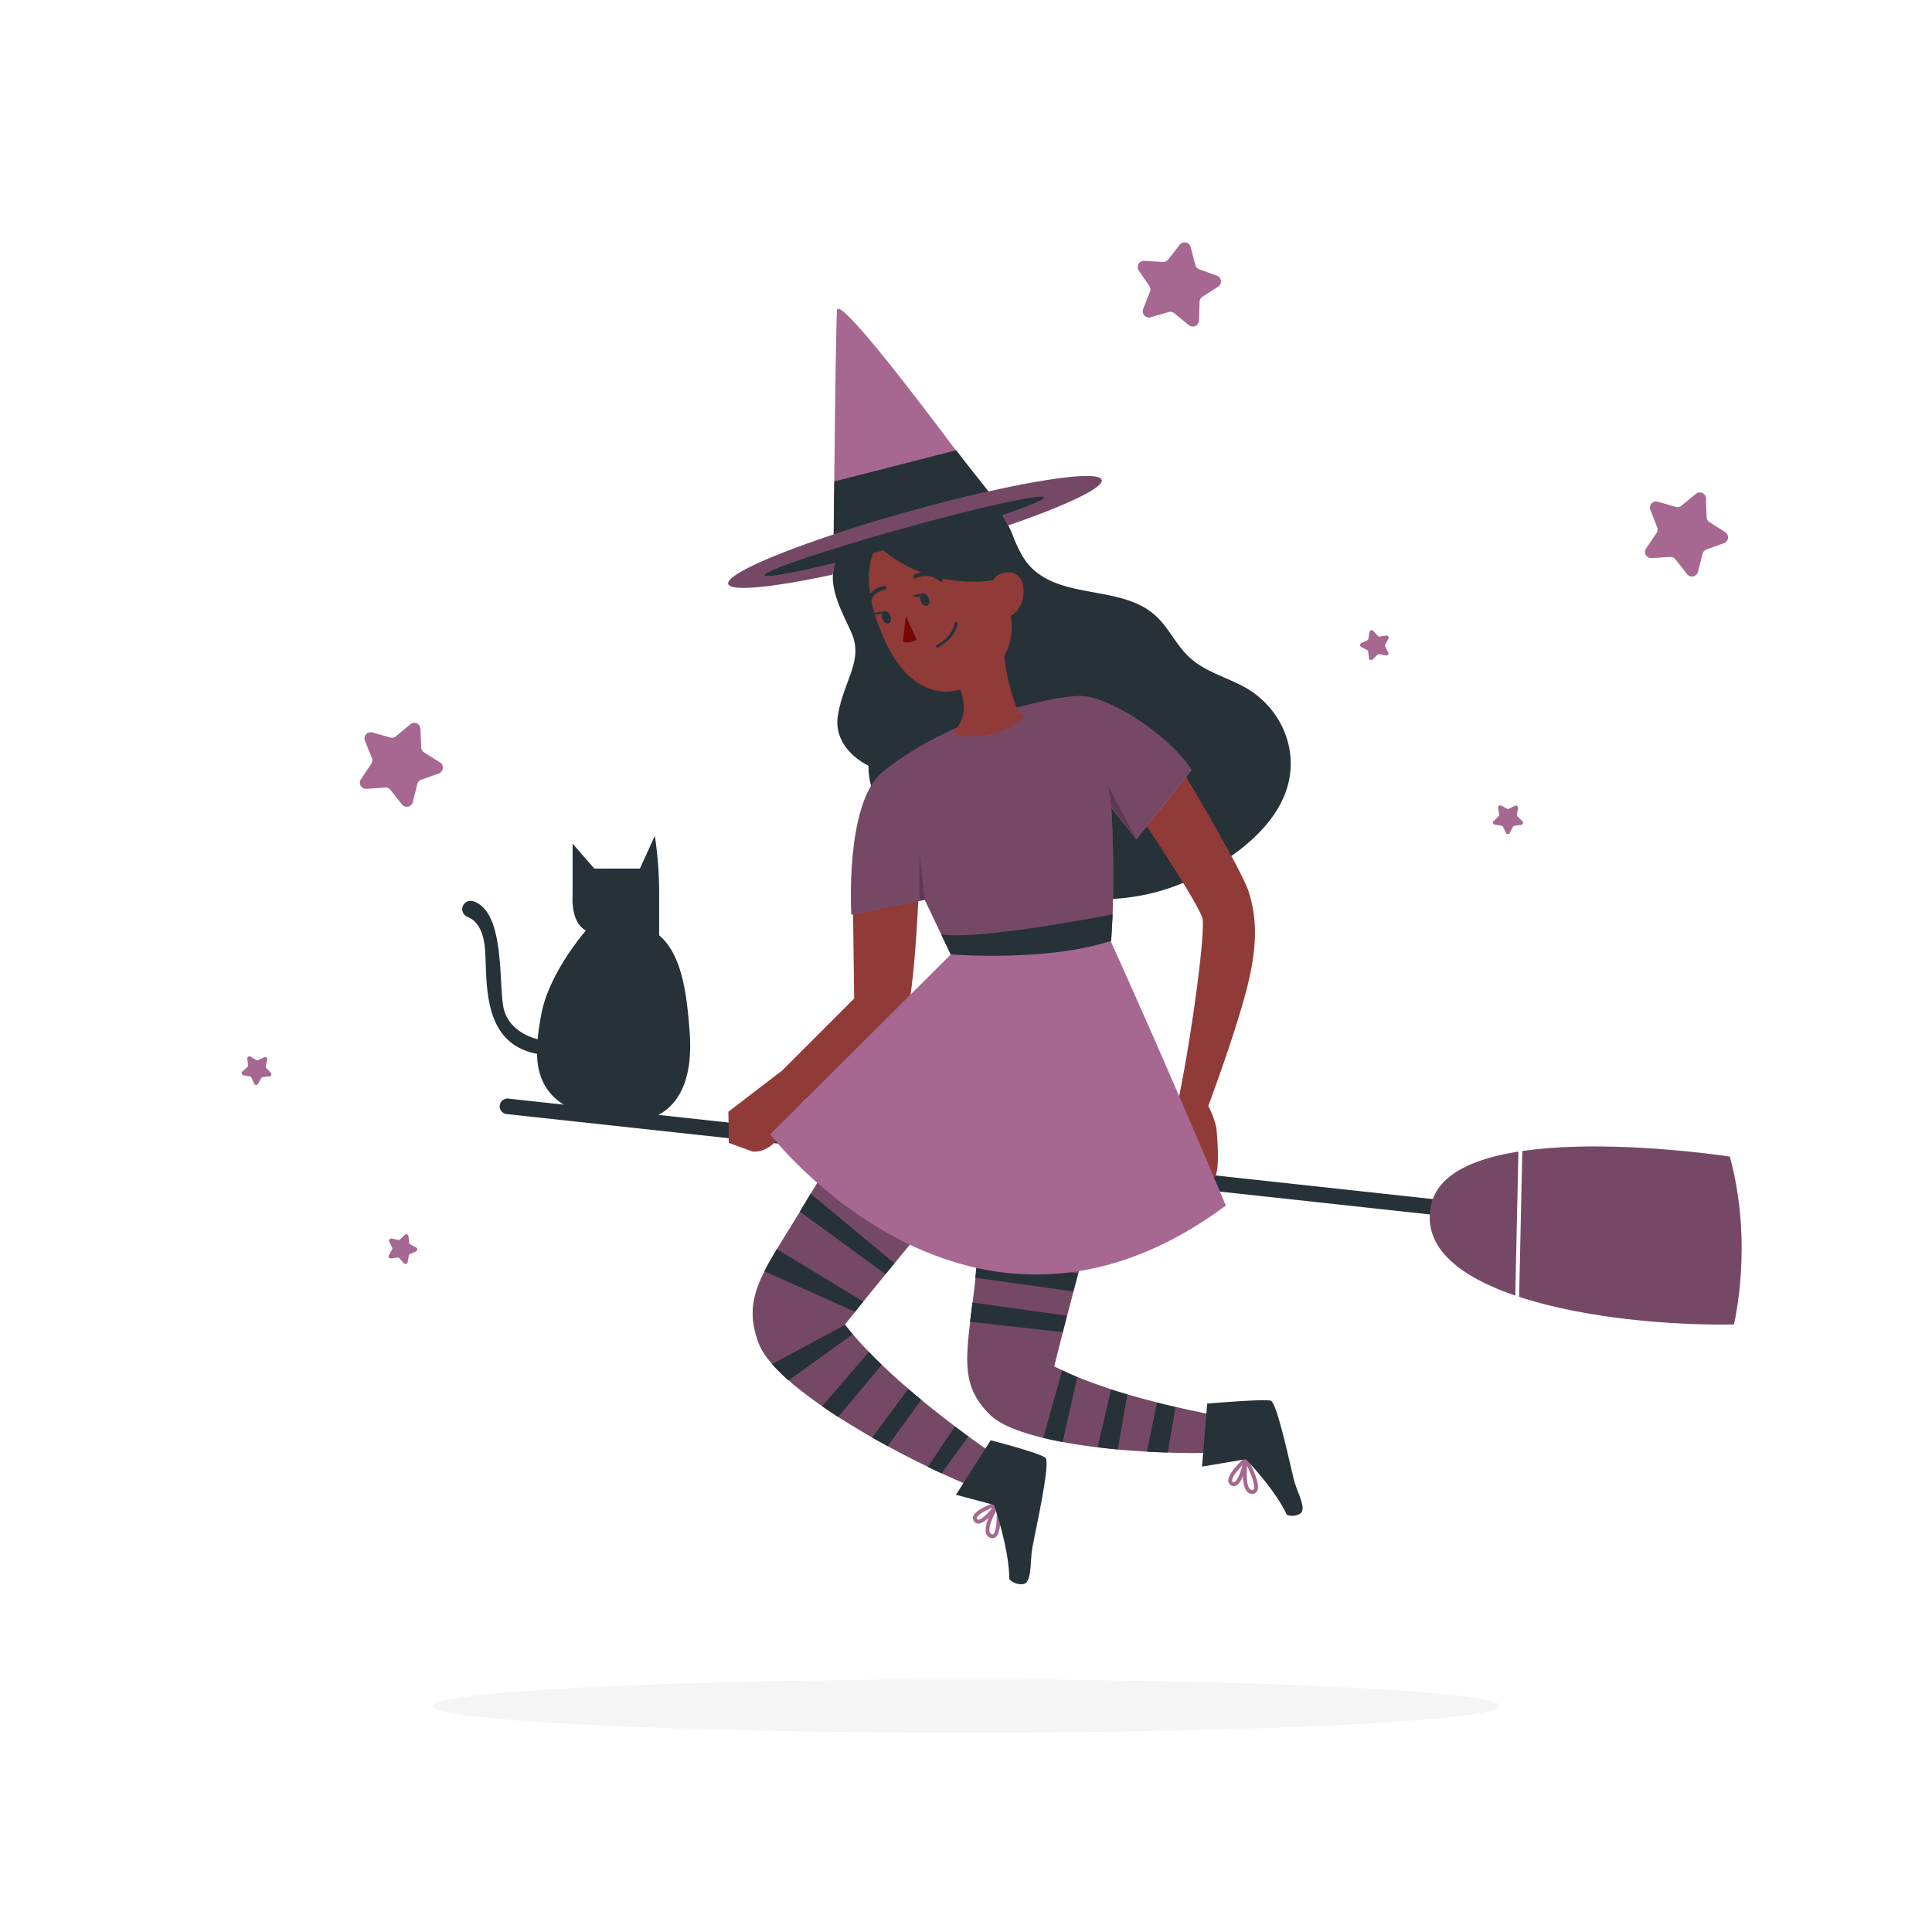 <svg class="animated" id="freepik_stories-witch" xmlns="http://www.w3.org/2000/svg" viewBox="0 0 500 500" version="1.1" xmlns:xlink="http://www.w3.org/1999/xlink" xmlns:svgjs="http://svgjs.com/svgjs"><style>svg#freepik_stories-witch:not(.animated) .animable {opacity: 0;}svg#freepik_stories-witch.animated #freepik--Character--inject-2 {animation: 6s Infinite  linear floating;animation-delay: 0s;}svg#freepik_stories-witch.animated #freepik--Stars--inject-2 {animation: 6s Infinite  linear wind;animation-delay: 0s;}            @keyframes floating {                0% {                    opacity: 1;                    transform: translateY(0px);                }                50% {                    transform: translateY(-10px);                }                100% {                    opacity: 1;                    transform: translateY(0px);                }            }                    @keyframes wind {                0% {                    transform: rotate( 0deg );                }                25% {                    transform: rotate( 1deg );                }                75% {                    transform: rotate( -1deg );                }            }        .animator-hidden { display: none; }</style><g id="freepik--background-complete--inject-2" class="animable animator-hidden" style="transform-origin: 248.605px 222.015px;"><path d="M161.85,107.28a19.69,19.69,0,0,1-25.5-18.58,19.69,19.69,0,0,1,25.51-19,18.8,18.8,0,0,0,0,37.6Z" style="fill: rgb(224, 224, 224); transform-origin: 149.105px 88.489px;" id="elcu1v51ppwzq" class="animable"></path><path d="M95.21,156.44h68.71s-4.47-8.94-7.79-4.85c0,0-11-11.62-15.32-4.22,0,0-13.29-20.05-16.48-7.79,0,0-17.24-18.39-17.11,4,0,0-8.31-8-8.69,2.43C98.53,146,93.17,145.46,95.21,156.44Z" style="fill: rgb(230, 230, 230); transform-origin: 129.333px 144.457px;" id="elay0vqfnhwvt" class="animable"></path><path d="M424.39,268.28H355.67s4.47-8.94,7.79-4.85c0,0,11-11.62,15.33-4.21,0,0,13.28-20.06,16.48-7.79,0,0,17.24-18.4,17.11,3.95,0,0,8.3-8,8.69,2.43C421.07,257.81,426.43,257.3,424.39,268.28Z" style="fill: rgb(230, 230, 230); transform-origin: 390.262px 256.294px;" id="eldcepom0mpd" class="animable"></path><path d="M320.45,124.91h50.06s-4.11-6.46-6.81-4.11c0,0-8.58-7.88-12.7-2.71,0,0-10.34-13.63-13.63-5,0,0-7.29-6-10.58-4.7s-4.11,6.58-2.58,11C324.21,119.39,320,120.56,320.45,124.91Z" style="fill: rgb(230, 230, 230); transform-origin: 345.463px 116.558px;" id="eluxh3r6jgli9" class="animable"></path><rect x="150.04" y="388.78" width="23.18" height="0.25" style="fill: rgb(235, 235, 235); transform-origin: 161.63px 388.905px;" id="elcm12fuv9ha" class="animable"></rect><path d="M237,337.8H43.91a5.71,5.71,0,0,1-5.7-5.71V60.66A5.71,5.71,0,0,1,43.91,55H237a5.71,5.71,0,0,1,5.71,5.71h0V332.09A5.71,5.71,0,0,1,237,337.8ZM43.91,55.2a5.46,5.46,0,0,0-5.45,5.46V332.09a5.46,5.46,0,0,0,5.45,5.46H237a5.48,5.48,0,0,0,5.46-5.46V60.66A5.48,5.48,0,0,0,237,55.2Z" style="fill: rgb(235, 235, 235); transform-origin: 140.46px 196.4px;" id="elkvpt81hb5u" class="animable"></path><path d="M453.31,337.8H260.21a5.73,5.73,0,0,1-5.71-5.71V60.66A5.72,5.72,0,0,1,260.21,55h193.1A5.71,5.71,0,0,1,459,60.66V332.09A5.7,5.7,0,0,1,453.31,337.8ZM260.21,55.2a5.48,5.48,0,0,0-5.46,5.46V332.09a5.48,5.48,0,0,0,5.46,5.46h193.1a5.48,5.48,0,0,0,5.46-5.46V60.66a5.48,5.48,0,0,0-5.46-5.46Z" style="fill: rgb(235, 235, 235); transform-origin: 356.75px 196.4px;" id="elrsw38kcnsd" class="animable"></path></g><g id="freepik--Shadow--inject-2" class="animable" style="transform-origin: 250px 441.515px;"><path d="M388.15,441.52c0,3.81-61.85,6.9-138.15,6.9s-138.15-3.09-138.15-6.9,61.85-6.91,138.15-6.91S388.15,437.7,388.15,441.52Z" style="fill: rgb(245, 245, 245); transform-origin: 250px 441.515px;" id="eliij7ge4n9x" class="animable"></path></g><g id="freepik--Character--inject-2" class="animable" style="transform-origin: 285.173px 244.957px;"><path d="M390.26,316.47h-.21L131.12,288.32a2,2,0,0,1,.43-4l258.93,28.14a2,2,0,0,1-.22,4Z" style="fill: rgb(38, 50, 56); transform-origin: 260.848px 300.389px;" id="elfwwc9jchi0n" class="animable"></path><path d="M447.67,299.33s-71.57-11.05-77.21,12.2,43.72,31.75,78.26,31.24C448.72,342.77,453.87,322,447.67,299.33Z" style="fill: rgb(166, 104, 145); transform-origin: 410.372px 319.749px;" id="elt5z0tn946j" class="animable"></path><g id="elyhtzvqfivj"><path d="M447.67,299.33s-71.57-11.05-77.21,12.2,43.72,31.75,78.26,31.24C448.72,342.77,453.87,322,447.67,299.33Z" style="opacity: 0.3; transform-origin: 410.372px 319.749px;" class="animable"></path></g><line x1="393.47" y1="297.96" x2="392.65" y2="335.46" style="fill: none; stroke: rgb(255, 255, 255); stroke-linecap: round; stroke-linejoin: round; transform-origin: 393.06px 316.71px;" id="elqtes2ksr85" class="animable"></line><path d="M265,242.35s-42.9,45.59-54.72,65.78-18.81,26.65-13.93,39.55,43.89,33.73,63.54,40.16l.13-9.51S232,360,218.63,342.79c0,0,34.49-43.34,47.46-55.24s19.06-21.08,19.06-21.08Z" style="fill: rgb(166, 104, 145); transform-origin: 239.964px 315.095px;" id="elmwx06pkelw" class="animable"></path><g id="elcoaatki30y"><path d="M285.15,266.48s-6.08,9.18-19,21.07c-7.82,7.17-23.44,25.74-34.62,39.38l-2.32,2.83c-2.18,2.67-4.13,5.08-5.75,7.08l-2.13,2.65-2.64,3.3.06.08c.63.81,1.3,1.63,2,2.44,1.29,1.53,2.69,3.06,4.16,4.57q1.62,1.69,3.35,3.35c2.21,2.13,4.52,4.21,6.84,6.21,1.12,1,2.24,1.92,3.36,2.83,3,2.52,6,4.85,8.74,6.91l.93.69,1.69,1.27.83.61c5.54,4.05,9.39,6.58,9.39,6.58l-.14,9.52a154.22,154.22,0,0,1-16.17-6.54c-1.17-.54-2.35-1.1-3.55-1.68-3.43-1.66-6.95-3.46-10.42-5.36-1.35-.73-2.68-1.48-4-2.23-3-1.74-6-3.52-8.78-5.32-1.43-.93-2.83-1.86-4.17-2.79a95.4,95.4,0,0,1-8.67-6.68,45.42,45.42,0,0,1-4.29-4.23,18.35,18.35,0,0,1-3.47-5.33c-2.67-7.05-1.79-12.19,1.49-18.69.9-1.79,2-3.67,3.22-5.74,1.7-2.84,3.71-6,6-9.7.89-1.46,1.82-3,2.78-4.64l.47-.79c11.82-20.19,54.1-61.72,54.1-61.72Z" style="opacity: 0.3; transform-origin: 239.978px 317.13px;" class="animable"></path></g><path d="M250.6,371.75l-6.92,9.56c-1.17-.54-2.35-1.1-3.55-1.68l7-10.45.93.69,1.69,1.27Z" style="fill: rgb(38, 50, 56); transform-origin: 245.365px 375.245px;" id="eld8djv2spppp" class="animable"></path><path d="M238.41,362.27l-8.7,12c-1.35-.73-2.68-1.48-4-2.23l9.35-12.6C236.17,360.41,237.29,361.36,238.41,362.27Z" style="fill: rgb(38, 50, 56); transform-origin: 232.06px 366.855px;" id="el30ojh5qcao8" class="animable"></path><path d="M228.21,353.23l-11.29,13.49c-1.43-.93-2.83-1.86-4.17-2.79l12.11-14.05Q226.48,351.58,228.21,353.23Z" style="fill: rgb(38, 50, 56); transform-origin: 220.48px 358.3px;" id="eln2lti9vns5f" class="animable"></path><path d="M220.7,345.31l-16.62,11.94a45.42,45.42,0,0,1-4.29-4.23l18.91-10.15C219.33,343.68,220,344.5,220.7,345.31Z" style="fill: rgb(38, 50, 56); transform-origin: 210.245px 350.06px;" id="elmgnfgpyxgt" class="animable"></path><path d="M223.41,336.84l-2.13,2.65L197.81,329c.9-1.79,2-3.67,3.22-5.74Z" style="fill: rgb(38, 50, 56); transform-origin: 210.61px 331.375px;" id="elg31n2c8rn0n" class="animable"></path><path d="M231.48,326.93l-2.32,2.83L207,313.56c.89-1.46,1.82-3,2.78-4.64Z" style="fill: rgb(38, 50, 56); transform-origin: 219.24px 319.34px;" id="el1nfq26b5kzx" class="animable"></path><path d="M324,375.3a159.83,159.83,0,0,1-21.74.61c-1.78-.05-3.59-.13-5.4-.23-2.51-.14-5-.33-7.54-.56-1.76-.16-3.51-.35-5.23-.56-3.14-.38-6.19-.83-9.06-1.37-1.75-.32-3.43-.68-5-1.06-6.3-1.52-11.3-3.5-13.82-6-6.64-6.55-6.5-12.65-5.12-24.06.19-1.56.4-3.22.62-5,.25-2,.51-4.12.76-6.41.09-.83.18-1.68.27-2.56s.18-1.6.3-2.47c3.15-22.62,20.07-72.72,20.07-72.72l24.12,12.43s.17,9.79-6.05,24.56c-3.28,7.78-8.2,25-12.11,39.64-.43,1.59-.85,3.15-1.25,4.67-.59,2.21-1.14,4.32-1.65,6.28-.39,1.51-.76,2.93-1.09,4.24-1.39,5.39-2.25,8.88-2.25,8.88.67.35,1.37.7,2.08,1,1.26.6,2.58,1.19,3.94,1.75,2.79,1.15,5.74,2.22,8.72,3.19,1.4.45,2.81.89,4.22,1.3,2.6.77,5.19,1.48,7.69,2.11,1.65.42,3.25.8,4.79,1.15h0c9.24,2.15,16.25,3.21,16.25,3.21Z" style="fill: rgb(166, 104, 145); transform-origin: 287.164px 314.474px;" id="el5vokhgbsi" class="animable"></path><g id="el3kaf655ztqr"><path d="M324,375.3a159.83,159.83,0,0,1-21.74.61c-1.78-.05-3.59-.13-5.4-.23-2.51-.14-5-.33-7.54-.56-1.76-.16-3.51-.35-5.23-.56-3.14-.38-6.19-.83-9.06-1.37-1.75-.32-3.43-.68-5-1.06-6.3-1.52-11.3-3.5-13.82-6-6.64-6.55-6.5-12.65-5.12-24.06.19-1.56.4-3.22.62-5,.25-2,.51-4.12.76-6.41.09-.83.18-1.68.27-2.56s.18-1.6.3-2.47c3.15-22.62,20.07-72.72,20.07-72.72l22.47,15s1.82,7.21-4.4,22c-3.28,7.78-8.2,25-12.11,39.64-.43,1.59-.85,3.15-1.25,4.67-.59,2.21-1.14,4.32-1.65,6.28-.39,1.51-.76,2.93-1.09,4.24-1.39,5.39-2.25,8.88-2.25,8.88.67.35,1.37.7,2.08,1,1.26.6,2.58,1.19,3.94,1.75,2.79,1.15,5.74,2.22,8.72,3.19,1.4.45,2.81.89,4.22,1.3,2.6.77,5.19,1.48,7.69,2.11,1.65.42,3.25.8,4.79,1.15h0c9.24,2.15,16.25,3.21,16.25,3.21Z" style="opacity: 0.3; transform-origin: 287.164px 314.474px;" class="animable"></path></g><path d="M304.22,364.17l-2,11.74c-1.78-.05-3.59-.13-5.4-.23L299.43,363C301.08,363.44,302.68,363.82,304.22,364.17Z" style="fill: rgb(38, 50, 56); transform-origin: 300.52px 369.455px;" id="eltku8304x57i" class="animable"></path><path d="M291.74,360.91l-2.44,14.21c-1.76-.16-3.51-.35-5.23-.56l3.45-14.95C288.92,360.06,290.33,360.5,291.74,360.91Z" style="fill: rgb(38, 50, 56); transform-origin: 287.905px 367.365px;" id="elqjvlbrs0il" class="animable"></path><path d="M278.8,356.42,275,373.19c-1.75-.32-3.43-.68-5-1.06l4.88-17.46C276.12,355.27,277.44,355.86,278.8,356.42Z" style="fill: rgb(38, 50, 56); transform-origin: 274.4px 363.93px;" id="eluj0qm2d1ej" class="animable"></path><path d="M279,329.56c-.43,1.59-.85,3.15-1.25,4.67l-25.35-3.55c.09-.83.18-1.68.27-2.56s.18-1.6.3-2.47Z" style="fill: rgb(38, 50, 56); transform-origin: 265.7px 329.94px;" id="el3w3q3b7dc58" class="animable"></path><path d="M276.12,340.51c-.39,1.51-.76,2.93-1.09,4.24l-24-2.67c.19-1.56.4-3.22.62-5Z" style="fill: rgb(38, 50, 56); transform-origin: 263.575px 340.915px;" id="el7kbb8qm5lo9" class="animable"></path><path d="M326.38,180.87A23.45,23.45,0,0,0,324,179c-5.29-3.61-11.9-4.63-16.6-9.29-3.22-3.19-5.14-7.55-8.53-10.55-8.54-7.55-23.18-4.13-31.55-11.86-2.3-2.13-3.62-4.9-4.82-7.72-2.75-7.57-8.42-14.81-15-15.59-17.05-2-24.53,14.76-24.53,14.76-13.06,6.95-5.56,18.1-2.54,25.19s-2.07,12.17-3.56,21.1,7.89,13.12,7.89,13.12c0,18,22.59,27.64,45.25,29.39,1.2,2,2.54,3.7,4.17,4.05a54.64,54.64,0,0,0,36.48-5.21c12.11-6.33,25.85-17.45,23-32.82A23,23,0,0,0,326.38,180.87Z" style="fill: rgb(38, 50, 56); transform-origin: 274.788px 178.268px;" id="el9x318pxj637" class="animable"></path><path d="M238,224.88S237,257.62,234.14,264s-28.76,22.43-28.76,22.43l-3-9.34,18.68-18.68-.46-35S232.66,218.13,238,224.88Z" style="fill: rgb(145, 59, 56); transform-origin: 220.19px 253.937px;" id="el704jlbbb86f" class="animable"></path><path d="M295.53,211.9s14.56,21.8,15.65,25.72-4.87,46-8.95,57.89c0,0,.83,5.06,2.65,6.47s7.46,4.12,9.31,2.78.59-13,.59-13a23.71,23.71,0,0,0-2.08-5.53s7.18-19.15,10.13-31,2.13-18.55.38-24.31-18.28-33.33-18.28-33.33Z" style="fill: rgb(145, 59, 56); transform-origin: 310.158px 251.356px;" id="elaomvvozqms4" class="animable"></path><path d="M322.45,377.64s-5.72,5.1-3.62,6.34S322.45,377.64,322.45,377.64Z" style="fill: none; stroke: rgb(166, 104, 145); stroke-miterlimit: 10; transform-origin: 320.408px 380.879px;" id="eleks5ifguirb" class="animable"></path><path d="M322.45,377.64s-1.33,8.48,1.63,8.48S322.45,377.64,322.45,377.64Z" style="fill: none; stroke: rgb(166, 104, 145); stroke-miterlimit: 10; transform-origin: 323.613px 381.88px;" id="elgjnlygpi8mw" class="animable"></path><path d="M312.42,363.25l-1.34,16.31,11.37-1.92S330.17,385.71,333,392a3.83,3.83,0,0,0,3.4-.23c1.88-1-.48-5.19-1.36-8.2s-4.47-20.58-6.18-21.08S312.42,363.25,312.42,363.25Z" style="fill: rgb(38, 50, 56); transform-origin: 324.094px 377.333px;" id="elw129uqu2b9l" class="animable"></path><path d="M258.34,389.08s-7.29,2.37-5.86,4.34S258.34,389.08,258.34,389.08Z" style="fill: none; stroke: rgb(166, 104, 145); stroke-miterlimit: 10; transform-origin: 255.317px 391.441px;" id="elwi6uzm5aq8k" class="animable"></path><path d="M258.34,389.08s-4.64,7.23-1.92,8.42S258.34,389.08,258.34,389.08Z" style="fill: none; stroke: rgb(166, 104, 145); stroke-miterlimit: 10; transform-origin: 257.007px 393.341px;" id="elt5rt8p0gscb" class="animable"></path><path d="M256.4,372.74l-9,14.1,9.86,2.64s4,11.6,3.93,19.17a4.17,4.17,0,0,0,3.5,1.32c2.34-.15,1.89-5.4,2.39-8.81s4.95-22.6,3.47-23.88S256.4,372.74,256.4,372.74Z" style="fill: rgb(38, 50, 56); transform-origin: 259.125px 391.366px;" id="elgoe5hhllnbh" class="animable"></path><path d="M202.37,277.09l-13.86,10.62.09,8.06,6.14,2.24s4.48.73,7.63-4.95a41.14,41.14,0,0,1,6-8.54Z" style="fill: rgb(145, 59, 56); transform-origin: 198.44px 287.565px;" id="elld6v6mhx9t" class="animable"></path><path d="M264.19,182.83s11.59-3.19,16.39-2.7c7.22.75,21.57,9.7,27.85,19.07l-14.34,18.05L287.62,209s1.91,30.41-1.77,47.48c0,0-3.85,16-7.75,38.84,0,0-1.14,2.33-4.44,1.81S263,289.82,258,283.75s-5.7-16.36-4.95-22l-13.72-28.88-19,3.84s-1.73-28.33,7.89-36.79C228.26,199.92,241.5,188.09,264.19,182.83Z" style="fill: rgb(166, 104, 145); transform-origin: 264.319px 238.642px;" id="el885dglezffp" class="animable"></path><g id="el4njk7npvpj7"><path d="M264.19,182.73s11.59-3.19,16.39-2.69c7.22.74,21.57,9.69,27.85,19.06l-14.34,18.06-6.47-8.3s1.91,30.42-1.77,47.49c0,0-3.85,16-7.75,38.84,0,0-1.14,2.33-4.44,1.8S263,289.72,258,283.66s-5.7-16.37-4.95-22l-13.72-28.79-19,3.84s-1.73-28.42,7.89-36.89C228.26,199.82,241.5,188,264.19,182.73Z" style="opacity: 0.3; transform-origin: 264.319px 238.528px;" class="animable"></path></g><g id="elwveg78h1x4"><polygon points="294.09 217.16 286.8 203.42 287.62 208.87 294.09 217.16" style="opacity: 0.2; transform-origin: 290.445px 210.29px;" class="animable"></polygon></g><g id="elegpb28pct8e"><polygon points="239.33 232.87 237.96 220.61 237.96 233.15 239.33 232.87" style="opacity: 0.2; transform-origin: 238.645px 226.88px;" class="animable"></polygon></g><path d="M247.51,245.57l-48.19,48S251.16,361,317.24,312c0,0-13.37-32.09-30.12-69.18Z" style="fill: rgb(166, 104, 145); transform-origin: 258.28px 286.334px;" id="elpxe005hhhsk" class="animable"></path><path d="M246.05,247s24.87,2,41.51-3.51l.38-6.87s-34.11,6.8-44.37,5.17Z" style="fill: rgb(38, 50, 56); transform-origin: 265.755px 241.987px;" id="el6gk7bxntipq" class="animable"></path><path d="M265,185.65c-8.57,6.89-16.26,4.85-18.66,3.94,5.3-4,2.16-11.17,2.16-11.17s-11.74,4.69-19.61-12.91-1.78-24.36-1.78-24.36c13.27,12.24,29.93,9,29.93,9,1.18-2.4,6.92-3.48,7.7,1.33.95,5.89-3.18,7.9-3.18,7.9a15.89,15.89,0,0,1-1.67,10.48,57,57,0,0,0,2.81,12.26A9,9,0,0,0,265,185.65Z" style="fill: rgb(145, 59, 56); transform-origin: 244.931px 165.87px;" id="elr5xic2i8oz" class="animable"></path><path d="M242.62,167.26s4.19-2.08,4.85-6" style="fill: none; stroke: rgb(38, 50, 56); stroke-linecap: round; stroke-linejoin: round; stroke-width: 0.75px; transform-origin: 245.045px 164.26px;" id="elifrsqpl18id" class="animable"></path><path d="M236.81,149.19a6.13,6.13,0,0,1,6.68.83" style="fill: none; stroke: rgb(38, 50, 56); stroke-linecap: round; stroke-linejoin: round; transform-origin: 240.15px 149.29px;" id="eld0dwoe4yi3g" class="animable"></path><path d="M225,155.41s.22-2.54,3.89-3.3" style="fill: none; stroke: rgb(38, 50, 56); stroke-linecap: round; stroke-linejoin: round; transform-origin: 226.945px 153.76px;" id="el6gffjbx35qf" class="animable"></path><path d="M240.33,154.75c.37.85.22,1.74-.34,2s-1.3-.26-1.66-1.11-.22-1.74.33-2S240,153.9,240.33,154.75Z" style="fill: rgb(38, 50, 56); transform-origin: 239.332px 155.195px;" id="elbuof47foy88" class="animable"></path><path d="M238.66,153.64l-2.54.42S237.74,155.21,238.66,153.64Z" style="fill: rgb(38, 50, 56); transform-origin: 237.39px 154.053px;" id="el7iybvqnlfb2" class="animable"></path><path d="M230.38,159.3c.37.85.22,1.74-.33,2s-1.3-.25-1.67-1.1-.22-1.74.33-2S230,158.45,230.38,159.3Z" style="fill: rgb(38, 50, 56); transform-origin: 229.38px 159.75px;" id="el3fb2niifxq5" class="animable"></path><path d="M228.66,158.2l-2.54.42A1.72,1.72,0,0,0,228.66,158.2Z" style="fill: rgb(38, 50, 56); transform-origin: 227.39px 158.602px;" id="els5j0oktj2t" class="animable"></path><path d="M237.22,165.53l-2.77-6.07-.79,6.66A4.42,4.42,0,0,0,237.22,165.53Z" style="fill: rgb(116, 6, 6); transform-origin: 235.44px 162.862px;" id="elwnnhq8gax9j" class="animable"></path><path d="M259.12,132.88l-46.46,11.57s3.05.15,3.1-6.15c0-3.92.09-8.65.14-13.7.21-19.66.52-44.19.75-44.54,1.36-2.07,18,19.49,30.73,36.47,3,4,5.73,7.71,8,10.83C259.26,132.62,259.12,132.88,259.12,132.88Z" style="fill: rgb(166, 104, 145); transform-origin: 235.89px 112.186px;" id="elintaqkjg9un" class="animable"></path><path d="M255.87,127.24,215.76,138.3c0-3.92.09-8.65.14-13.7l31.58-8.07C250.53,120.61,253.58,124.26,255.87,127.24Z" style="fill: rgb(38, 50, 56); transform-origin: 235.815px 127.415px;" id="elzf90sdnksq" class="animable"></path><path d="M260.86,136c-.94-1.85-2.08-4-2.08-4L218.13,142.3a12.37,12.37,0,0,0-2.65,6.4c-15.38,3.32-26.42,4.43-27,2.42-.81-2.93,20.16-11.33,46.84-18.76s49-11.1,49.79-8.17C285.68,126.21,275.82,130.85,260.86,136Z" style="fill: rgb(166, 104, 145); transform-origin: 236.795px 137.652px;" id="el5y17iwyx9j8" class="animable"></path><g id="elklak80fe6ie"><path d="M260.86,136c-.94-1.85-2.08-4-2.08-4l-40.41,10.19a15,15,0,0,0-2.89,6.54c-15.38,3.32-26.42,4.43-27,2.42-.81-2.93,20.16-11.33,46.84-18.76s49-11.1,49.79-8.17C285.68,126.21,275.82,130.85,260.86,136Z" style="opacity: 0.3; transform-origin: 236.795px 137.682px;" class="animable"></path></g><path d="M270.19,128.73c.3,1.1-15.64,6.5-35.61,12.07s-36.41,9.18-36.72,8.09,15.64-6.51,35.61-12.07S269.88,127.63,270.19,128.73Z" style="fill: rgb(38, 50, 56); transform-origin: 234.025px 138.809px;" id="el38awxul2hof" class="animable"></path><path d="M178.47,266.93c-.71-9.21-1.82-19.73-7.88-24.88l0-10.15h0a99.83,99.83,0,0,0-1.12-15.6l-3.86,8.49h-11.8l-5.62-6.45v13.29s-.64,7,3.4,9.15v.08c-1,1.17-9.67,11.5-11.52,21.73-.39,2.16-.74,4.29-.93,6.36-2.36-.61-7.92-2.67-8.92-8.63-1.14-6.89.31-24.52-7.77-27.08a2.18,2.18,0,0,0-2.83,2.08,2.21,2.21,0,0,0,1.43,2c1.56.61,3.91,2.44,4.42,7.86.78,8.08-1.3,24.77,13.51,27.55.14,6.79,2.89,12.61,12.71,15.88C166.14,293.48,180.24,289.63,178.47,266.93Z" style="fill: rgb(38, 50, 56); transform-origin: 149.12px 253.385px;" id="elx1dhffqme1" class="animable"></path></g><g id="freepik--Stars--inject-2" class="animable" style="transform-origin: 254.873px 194.922px;"><path d="M307.65,84.12l-3.76-3.06a1.56,1.56,0,0,0-1.45-.3l-4.65,1.35A1.6,1.6,0,0,1,295.85,80l1.76-4.52a1.6,1.6,0,0,0-.17-1.47l-2.73-4a1.6,1.6,0,0,1,1.42-2.5l4.83.28a1.6,1.6,0,0,0,1.36-.62l3-3.83a1.6,1.6,0,0,1,2.81.58l1.24,4.68a1.6,1.6,0,0,0,1,1.1l4.56,1.64a1.6,1.6,0,0,1,.32,2.85l-4.07,2.62a1.58,1.58,0,0,0-.73,1.29l-.15,4.84A1.6,1.6,0,0,1,307.65,84.12Z" style="fill: rgb(166, 104, 145); transform-origin: 305.208px 73.618px;" id="el0v7f0d5t0avl" class="animable"></path><path d="M446.19,140.56l-4.55,1.65a1.58,1.58,0,0,0-1,1.1L439.42,148a1.6,1.6,0,0,1-2.81.58l-3-3.83a1.61,1.61,0,0,0-1.36-.61l-4.83.29a1.6,1.6,0,0,1-1.42-2.49l2.71-4a1.57,1.57,0,0,0,.17-1.47l-1.77-4.52a1.59,1.59,0,0,1,1.93-2.11l4.66,1.34a1.61,1.61,0,0,0,1.45-.3l3.75-3.08a1.6,1.6,0,0,1,2.61,1.18l.16,4.84a1.63,1.63,0,0,0,.74,1.3l4.08,2.61A1.6,1.6,0,0,1,446.19,140.56Z" style="fill: rgb(166, 104, 145); transform-origin: 436.47px 138.318px;" id="el32btgq3em1x" class="animable"></path><path d="M358.63,169.63l-1.67-.32a.57.57,0,0,0-.5.16l-1.22,1.19a.56.56,0,0,1-.95-.33l-.21-1.69a.56.56,0,0,0-.3-.43l-1.51-.78a.57.57,0,0,1,0-1l1.54-.72a.56.56,0,0,0,.32-.42l.28-1.68a.56.56,0,0,1,1-.29l1.16,1.24a.58.58,0,0,0,.5.18l1.68-.26a.57.57,0,0,1,.58.83l-.83,1.49a.56.56,0,0,0,0,.52l.77,1.52A.56.56,0,0,1,358.63,169.63Z" style="fill: rgb(166, 104, 145); transform-origin: 355.684px 166.963px;" id="elyyfo9w0nsx" class="animable"></path><path d="M389.75,215.57,389,214a.56.56,0,0,0-.42-.31l-1.69-.26a.56.56,0,0,1-.3-1l1.23-1.18a.55.55,0,0,0,.16-.49l-.27-1.68a.56.56,0,0,1,.82-.59l1.5.81a.59.59,0,0,0,.52,0l1.51-.78a.56.56,0,0,1,.81.6l-.3,1.67a.58.58,0,0,0,.16.5l1.21,1.2a.56.56,0,0,1-.32,1l-1.68.23a.56.56,0,0,0-.43.31l-.76,1.52A.57.57,0,0,1,389.75,215.57Z" style="fill: rgb(166, 104, 145); transform-origin: 390.264px 212.139px;" id="elohhmju15qhg" class="animable"></path><path d="M65.78,280.48l-.68-1.56a.56.56,0,0,0-.41-.33L63,278.27a.57.57,0,0,1-.26-1L64,276.17a.57.57,0,0,0,.19-.49L64,274a.56.56,0,0,1,.84-.55l1.47.87a.56.56,0,0,0,.52,0l1.55-.71a.56.56,0,0,1,.78.63l-.37,1.66a.54.54,0,0,0,.14.5l1.15,1.25a.56.56,0,0,1-.36.94l-1.69.16a.59.59,0,0,0-.44.29l-.83,1.48A.56.56,0,0,1,65.78,280.48Z" style="fill: rgb(166, 104, 145); transform-origin: 66.382px 277.081px;" id="elrb0et85vt1i" class="animable"></path><path d="M100.63,324.86l.85-1.48a.56.56,0,0,0,0-.52l-.74-1.53a.57.57,0,0,1,.63-.8l1.66.35a.57.57,0,0,0,.51-.14l1.23-1.17a.56.56,0,0,1,.94.35l.18,1.69a.56.56,0,0,0,.3.43l1.49.81a.56.56,0,0,1,0,1l-1.55.69a.56.56,0,0,0-.32.41l-.31,1.68a.56.56,0,0,1-1,.27l-1.14-1.26a.56.56,0,0,0-.49-.18l-1.69.22A.56.56,0,0,1,100.63,324.86Z" style="fill: rgb(166, 104, 145); transform-origin: 104.276px 323.269px;" id="eludup20vkqpn" class="animable"></path><path d="M104.05,208.22l-3-3.8a1.63,1.63,0,0,0-1.36-.6l-4.84.33a1.6,1.6,0,0,1-1.44-2.48l2.68-4a1.62,1.62,0,0,0,.16-1.48l-1.81-4.49a1.6,1.6,0,0,1,1.91-2.14l4.67,1.31a1.58,1.58,0,0,0,1.45-.32l3.72-3.1a1.59,1.59,0,0,1,2.62,1.15l.21,4.85a1.6,1.6,0,0,0,.74,1.28l4.11,2.58a1.6,1.6,0,0,1-.3,2.85L109,201.81a1.6,1.6,0,0,0-1,1.11l-1.18,4.7A1.6,1.6,0,0,1,104.05,208.22Z" style="fill: rgb(166, 104, 145); transform-origin: 103.878px 197.932px;" id="el7kikdqawy8b" class="animable"></path></g><defs>     <filter id="active" height="200%">         <feMorphology in="SourceAlpha" result="DILATED" operator="dilate" radius="2"></feMorphology>                <feFlood flood-color="#32DFEC" flood-opacity="1" result="PINK"></feFlood>        <feComposite in="PINK" in2="DILATED" operator="in" result="OUTLINE"></feComposite>        <feMerge>            <feMergeNode in="OUTLINE"></feMergeNode>            <feMergeNode in="SourceGraphic"></feMergeNode>        </feMerge>    </filter>    <filter id="hover" height="200%">        <feMorphology in="SourceAlpha" result="DILATED" operator="dilate" radius="2"></feMorphology>                <feFlood flood-color="#ff0000" flood-opacity="0.5" result="PINK"></feFlood>        <feComposite in="PINK" in2="DILATED" operator="in" result="OUTLINE"></feComposite>        <feMerge>            <feMergeNode in="OUTLINE"></feMergeNode>            <feMergeNode in="SourceGraphic"></feMergeNode>        </feMerge>            <feColorMatrix type="matrix" values="0   0   0   0   0                0   1   0   0   0                0   0   0   0   0                0   0   0   1   0 "></feColorMatrix>    </filter></defs></svg>